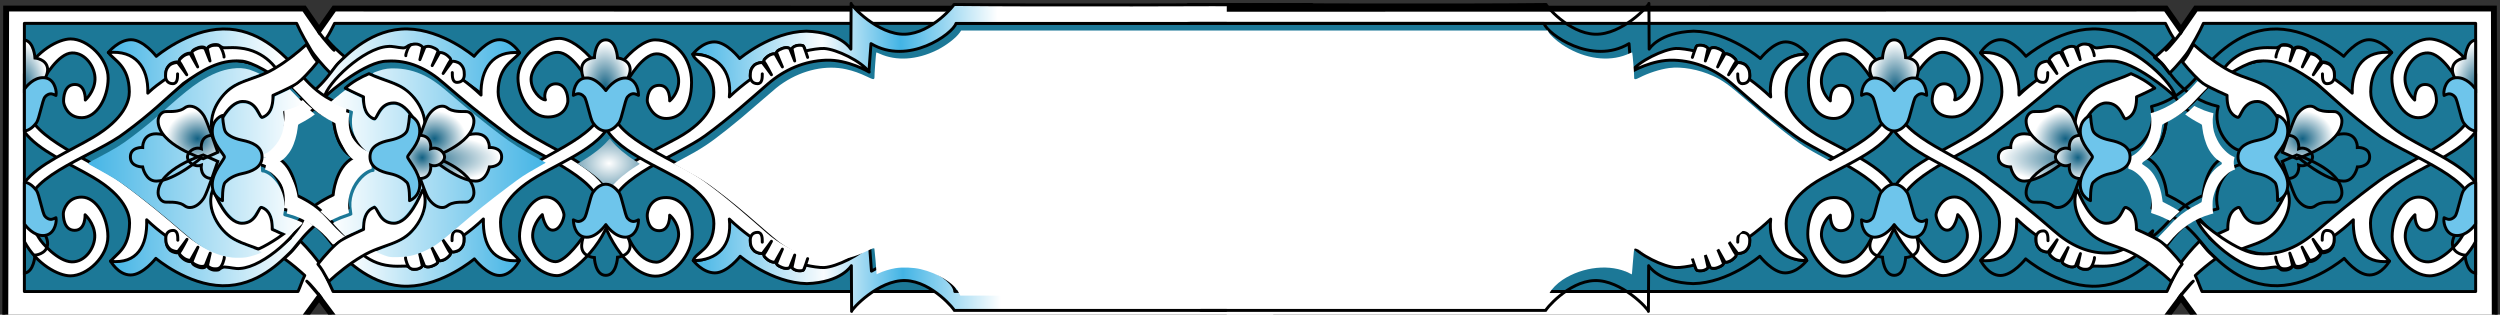 <?xml version="1.0" encoding="UTF-8" standalone="no"?>
<!--
Copyright (c) 2017 Amine Anane. http://digitalkhatt/license

This file is part of DigitalKhatt.

DigitalKhatt is free software: you can redistribute it and/or modify
it under the terms of the GNU Affero General Public License as published by
the Free Software Foundation, either version 3 of the License, or
(at your option) any later version.

DigitalKhatt is distributed in the hope that it will be useful,
but WITHOUT ANY WARRANTY; without even the implied warranty of
MERCHANTABILITY or FITNESS FOR A PARTICULAR PURPOSE.  See the
GNU Affero General Public License for more details.

You should have received a copy of the GNU Affero General Public License
along with DigitalKhatt.  If not, see
<https: //www.gnu.org/licenses />.
-->
<!-- Created with Inkscape (http://www.inkscape.org/) -->

<svg
   xmlns:dc="http://purl.org/dc/elements/1.1/"
   xmlns:cc="http://creativecommons.org/ns#"
   xmlns:rdf="http://www.w3.org/1999/02/22-rdf-syntax-ns#"
   xmlns:svg="http://www.w3.org/2000/svg"
   xmlns="http://www.w3.org/2000/svg"
   xmlns:xlink="http://www.w3.org/1999/xlink"
   xmlns:sodipodi="http://sodipodi.sourceforge.net/DTD/sodipodi-0.dtd"
   xmlns:inkscape="http://www.inkscape.org/namespaces/inkscape"  
   viewBox="0 0 84.739 10.665"
   preserveAspectRatio="none"
   version="1.1"
   id="svg8"
   inkscape:version="0.92.2 (5c3e80d, 2017-08-06)"
   sodipodi:docname="ayaframe.svg">
  <rect x="0" y="0" width="84.739" height="10.665" fill="#333333" stroke="none"/>
  <defs
     id="defs2">
    <linearGradient
       id="linearGradient6036"
       inkscape:collect="always">
      <stop
         style="stop-color:#ffffff;stop-opacity:1"
         offset="0"
         id="stop6034" />
      <stop
         style="stop-color:#126183;stop-opacity:1"
         offset="1"
         id="stop6032" />
    </linearGradient>
    <linearGradient
       inkscape:collect="always"
       id="linearGradient5022">
      <stop
         style="stop-color:#126183;stop-opacity:1"
         offset="0"
         id="stop5018" />
      <stop
         style="stop-color:#ffffff;stop-opacity:1"
         offset="1"
         id="stop5020" />
    </linearGradient>
    <linearGradient
       inkscape:collect="always"
       id="linearGradient4984">
      <stop
         style="stop-color:#ffffff;stop-opacity:1"
         offset="0"
         id="stop4980" />
      <stop
         id="stop4988"
         offset="0.318"
         style="stop-color:#43b4e5;stop-opacity:1" />
      <stop
         id="stop4986"
         offset="0.574"
         style="stop-color:#f9fcfe;stop-opacity:1" />
      <stop
         style="stop-color:#43b4e5;stop-opacity:1"
         offset="1"
         id="stop4982" />
    </linearGradient>
    <linearGradient
       id="linearGradient4936"
       inkscape:collect="always">
      <stop
         id="stop4932"
         offset="0"
         style="stop-color:#ffffff;stop-opacity:1" />
      <stop
         id="stop4934"
         offset="1"
         style="stop-color:#43b4e5;stop-opacity:1" />
    </linearGradient>
    <linearGradient
       inkscape:collect="always"
       xlink:href="#linearGradient4984"
       id="linearGradient4882"
       gradientUnits="userSpaceOnUse"
       x1="83.157"
       y1="121.695"
       x2="72.75"
       y2="121.955" />
    <linearGradient
       inkscape:collect="always"
       xlink:href="#linearGradient4936"
       id="linearGradient4884"
       gradientUnits="userSpaceOnUse"
       x1="60.029"
       y1="123.068"
       x2="66.971"
       y2="123.104" />
    <linearGradient
       inkscape:collect="always"
       xlink:href="#linearGradient4936"
       id="linearGradient4886"
       gradientUnits="userSpaceOnUse"
       x1="59.526"
       y1="128.04"
       x2="53"
       y2="128.04" />
    <linearGradient
       inkscape:collect="always"
       xlink:href="#linearGradient4936"
       id="linearGradient4888"
       gradientUnits="userSpaceOnUse"
       x1="61.056"
       y1="127.511"
       x2="66.962"
       y2="127.464" />
    <linearGradient
       inkscape:collect="always"
       xlink:href="#linearGradient4936"
       id="linearGradient4890"
       gradientUnits="userSpaceOnUse"
       x1="58.858"
       y1="122.811"
       x2="52.908"
       y2="122.811" />
    <linearGradient
       inkscape:collect="always"
       xlink:href="#linearGradient4984"
       id="linearGradient4892"
       gradientUnits="userSpaceOnUse"
       x1="83.245"
       y1="128.752"
       x2="72.772"
       y2="128.764" />
    <linearGradient
       inkscape:collect="always"
       xlink:href="#linearGradient4936"
       id="linearGradient4894"
       gradientUnits="userSpaceOnUse"
       x1="228.414"
       y1="473.431"
       x2="255.872"
       y2="473.431" />
    <radialGradient
       inkscape:collect="always"
       xlink:href="#linearGradient6036"
       id="radialGradient4896"
       gradientUnits="userSpaceOnUse"
       gradientTransform="matrix(1.891,0.021,-0.016,1.438,-227.547,-212.965)"
       cx="263.931"
       cy="473.531"
       fx="263.931"
       fy="473.531"
       r="3.969" />
    <linearGradient
       inkscape:collect="always"
       xlink:href="#linearGradient4936"
       id="linearGradient4898"
       gradientUnits="userSpaceOnUse"
       x1="224.839"
       y1="473.542"
       x2="197.09"
       y2="473.387" />
    <radialGradient
       inkscape:collect="always"
       xlink:href="#linearGradient5022"
       id="radialGradient4900"
       gradientUnits="userSpaceOnUse"
       gradientTransform="matrix(1,-0.011,0.019,1.732,-2.346,-89.153)"
       cx="69.828"
       cy="122.878"
       fx="69.828"
       fy="122.878"
       r="0.873" />
    <radialGradient
       inkscape:collect="always"
       xlink:href="#linearGradient5022"
       id="radialGradient4902"
       gradientUnits="userSpaceOnUse"
       gradientTransform="matrix(2.107,-0.013,0.004,0.664,-71.411,42.942)"
       cx="63.823"
       cy="125.345"
       fx="63.823"
       fy="125.345"
       r="1.283" />
    <radialGradient
       inkscape:collect="always"
       xlink:href="#linearGradient5022"
       id="radialGradient4904"
       gradientUnits="userSpaceOnUse"
       gradientTransform="matrix(1,0,0,0.882,0,14.571)"
       cx="64.037"
       cy="124.795"
       fx="64.037"
       fy="124.795"
       r="1.067" />
    <radialGradient
       inkscape:collect="always"
       xlink:href="#linearGradient5022"
       id="radialGradient4906"
       gradientUnits="userSpaceOnUse"
       gradientTransform="matrix(1,0,0,0.966,0,4.28)"
       cx="63.617"
       cy="125.263"
       fx="63.617"
       fy="125.263"
       r="0.81" />
    <radialGradient
       inkscape:collect="always"
       xlink:href="#linearGradient5022"
       id="radialGradient8625"
       gradientUnits="userSpaceOnUse"
       gradientTransform="matrix(3.779,-0.042,0.072,6.546,-269.869,-790.28)"
       cx="69.828"
       cy="122.878"
       fx="69.828"
       fy="122.878"
       r="0.873" />
  </defs>
  <sodipodi:namedview
     id="base"
     pagecolor="#ffffff"
     bordercolor="#666666"
     borderopacity="1.0"
     inkscape:pageopacity="0.0"
     inkscape:pageshadow="2"
     inkscape:zoom="8"
     inkscape:cx="134.02362"
     inkscape:cy="23.114936"
     inkscape:document-units="px"
     inkscape:current-layer="layer1"
     showgrid="false"
     inkscape:window-width="3840"
     inkscape:window-height="2080"
     inkscape:window-x="-11"
     inkscape:window-y="-11"
     inkscape:window-maximized="1"
     inkscape:snap-bbox="true"
     inkscape:snap-global="true"
     inkscape:measure-start="263.973,664.219"
     inkscape:measure-end="263.973,666.138"
     inkscape:lockguides="false"
     units="px"
     fit-margin-top="0"
     fit-margin-left="0"
     fit-margin-right="0"
     fit-margin-bottom="0" />
  <g
     inkscape:groupmode="layer"
     id="layer3"
     inkscape:label="image"
     style="display:inline"
     transform="translate(-49.308,-119.942)" />
  <g
     inkscape:label="Layer 1"
     inkscape:groupmode="layer"
     id="layer1"
     style="display:inline"
     transform="translate(-49.308,-119.942)">
    <g
       id="g6200">
      <g
         inkscape:label="frames"
         id="g6124"
         style="display:inline">
        <path
           style="fill:#ffffff;fill-opacity:1;fill-rule:evenodd;stroke:#000000;stroke-width:0.756;stroke-linecap:butt;stroke-linejoin:miter;stroke-miterlimit:4;stroke-dasharray:none;stroke-opacity:1"
           d="m 348.927,493.255 -120.112,9.8e-4 -1.938,-2.602 -1.903,2.602 h -38.232 l 0.112,-39.553 v 0 h 38.121 l 1.903,2.752 1.938,-2.752 120.112,0.032"
           id="path8924"
           inkscape:connector-curvature="0"
           transform="scale(0.265)" />
        <path
           style="display:inline;opacity:1;fill:none;fill-opacity:1;fill-rule:nonzero;stroke:#000000;stroke-width:0.378;stroke-linecap:round;stroke-linejoin:round;stroke-miterlimit:4;stroke-dasharray:none;stroke-opacity:1"
           d="m 225.306,488.579 c 0.316,0.303 1.567,1.841 1.843,2.129 -0.201,-0.321 -1.453,-1.853 -1.843,-2.129 v 0"
           id="path8649"
           transform="scale(0.265)"
           inkscape:connector-curvature="0" />
        <path
           style="display:inline;opacity:1;fill:#1c7897;fill-opacity:1;fill-rule:nonzero;stroke:#000000;stroke-width:0.1;stroke-linecap:round;stroke-linejoin:round;stroke-miterlimit:4;stroke-dasharray:none;stroke-opacity:1"
           d="M 93.711,120.734 H 60.648 c -0.104,0.205 -0.167,0.34 -0.278,0.502 0.066,0.145 0.517,0.556 0.651,0.654 -0.099,0.091 -0.16,0.123 -0.215,0.176 -0.078,0.076 -0.173,0.209 -0.292,0.364 -0.259,-0.255 -0.574,-0.632 -0.667,-0.794 -0.093,-0.155 -0.346,-0.586 -0.484,-0.902 h -9.229 v 9.089 h 9.276 c 0.068,-0.143 0.15,-0.4 0.228,-0.543 -0.207,-0.192 -0.439,-0.388 -0.698,-0.574 0.084,-0.079 0.171,-0.162 0.224,-0.212 0.087,-0.083 0.194,-0.223 0.326,-0.382 0.26,0.255 0.576,0.635 0.67,0.797 0.084,0.14 0.295,0.609 0.438,0.914 l 32.996,-0.001"
           id="path8643"
           inkscape:connector-curvature="0"
           sodipodi:nodetypes="ccccsccccccccccccc" />
        <path
           style="display:inline;opacity:1;fill:none;fill-opacity:1;fill-rule:nonzero;stroke:#000000;stroke-width:0.378;stroke-linecap:round;stroke-linejoin:round;stroke-miterlimit:4;stroke-dasharray:none;stroke-opacity:1"
           d="m 226.812,456.682 c 0,10e-6 1.612,2.113 1.994,2.359 0.018,0.079 -1.339,-1.392 -1.994,-2.359 v 0"
           id="rect4842"
           transform="scale(0.265)"
           inkscape:connector-curvature="0" />
      </g>
      <path
         sodipodi:nodetypes="cczccscccczcccc"
         inkscape:connector-curvature="0"
         d="m 93.778,120.094 c -3.143,0.008 -8.993,0.035 -12.137,0 0.049,-0.016 -0.749,0.98 -1.66,1.008 -0.91,0.028 -1.834,-0.977 -1.824,-1.045 l -0.008,1.55 c 0,0 -0.333,-0.569 -1.509,-0.609 -1.197,0.021 -2.26,0.928 -2.26,0.928 0,0 -0.434,-0.564 -0.856,-0.564 -0.422,0 -0.735,0.418 -0.735,0.418 1.197,-0.044 1.2,1.311 1.096,1.719 2.027,-1.708 3.175,-1.583 3.617,-1.583 0.441,0 1.092,0.331 1.26,0.428 l 0.069,-0.923 c 1.267,0.757 2.771,-0.33 2.882,-0.686 h 12.072"
         style="fill:url(#linearGradient4882);fill-opacity:1;fill-rule:evenodd;stroke:#000000;stroke-width:0.1;stroke-linecap:round;stroke-linejoin:round;stroke-miterlimit:4;stroke-dasharray:none;stroke-opacity:1"
         id="path8611" />
      <path
         id="path4789"
         style="display:inline;fill:url(#linearGradient4884);fill-opacity:1;fill-rule:evenodd;stroke:#000000;stroke-width:0.1;stroke-linecap:round;stroke-linejoin:round;stroke-miterlimit:4;stroke-dasharray:none;stroke-opacity:1"
         d="m 58.696,125.284 c 0.624,-0.321 0.67,-1.282 0.67,-1.282 0.911,-0.435 0.918,-0.853 1.472,-1.357 0.554,-0.504 1.477,-0.778 1.936,-0.778 0.751,0 1.972,0.492 3.037,1.412 -0.104,-0.408 -0.089,-1.591 1.109,-1.547 0,0 -0.265,-0.445 -0.686,-0.445 -0.422,0 -0.856,0.564 -0.856,0.564 0,0 -1.063,-0.906 -2.26,-0.928 -1.197,-0.021 -2.053,0.878 -2.328,1.144 -0.275,0.266 -0.708,1.21 -1.929,1.482 0.215,0.802 -0.44,1.487 -0.755,1.487 v 0.248"
         inkscape:connector-curvature="0"
         sodipodi:nodetypes="ccssccsccsccc" />
      <path
         sodipodi:nodetypes="cccccccccccccccccsccccssaszsscssccccccccccc"
         inkscape:connector-curvature="0"
         id="path8615"
         d="m 76.453,121.478 c -0.038,-0.002 -0.081,7.9e-4 -0.114,0.005 -0.057,0.008 -0.193,0.065 -0.18,0.128 0.007,0.031 0.023,0.105 0.043,0.196 -0.011,0.004 -0.021,0.008 -0.032,0.012 -0.04,-0.1 -0.076,-0.19 -0.085,-0.212 -0.017,-0.042 -0.118,-0.075 -0.26,-0.022 -0.143,0.054 -0.202,0.108 -0.192,0.148 0.006,0.023 0.061,0.15 0.114,0.278 -0.008,0.004 -0.017,0.007 -0.025,0.011 -0.064,-0.113 -0.127,-0.223 -0.139,-0.244 -0.022,-0.038 -0.157,0.009 -0.22,0.051 -0.063,0.042 -0.199,0.156 -0.155,0.205 0.019,0.021 0.072,0.117 0.122,0.207 -0.011,0.007 -0.022,0.012 -0.033,0.019 -0.066,-0.09 -0.125,-0.173 -0.14,-0.188 -0.032,-0.032 -0.197,0.013 -0.268,0.066 -0.133,0.123 -0.15,0.232 -0.15,0.378 0,0.038 0.006,0.073 0.017,0.106 -0.253,0.185 -0.5,0.388 -0.727,0.606 0.103,-0.903 -0.425,-1.449 -1.24,-1.449 0.078,0.292 0.707,0.403 0.715,1.294 0.003,0.306 -0.13,0.934 -1.232,1.545 -1.102,0.611 -2.608,1.179 -2.608,2.336 0,0.632 0.85,2.319 1.845,2.349 0.634,0.019 1.267,-0.75 1.264,-1.423 -0.003,-0.67 -0.301,-1.234 -0.876,-1.242 -0.575,-0.008 -0.647,0.49 -0.65,0.592 -0.003,0.116 0.033,0.532 0.408,0.532 0.375,0 0.351,-0.527 0.351,-0.527 0,0 0.287,0.226 0.304,0.638 0.017,0.413 -0.464,0.964 -0.757,0.956 -0.628,-0.018 -0.937,-0.833 -1.017,-0.985 -0.094,-0.178 -0.455,-0.261 -0.448,-0.926 0.01,-0.937 2.25,-1.737 3.121,-2.374 0.871,-0.637 1.555,-1.259 2.124,-1.753 0.569,-0.494 1.237,-0.781 1.976,-0.809 0.739,-0.028 1.462,0.403 1.462,0.403 -0.266,-0.37 -1.111,-0.775 -1.528,-0.8 -0.14,-0.008 -0.457,0.04 -0.634,0.086 -0.028,-0.078 -0.056,-0.153 -0.071,-0.168 -0.015,-0.016 -0.049,-0.023 -0.087,-0.025 z"
         style="display:inline;fill:#ffffff;fill-opacity:1;fill-rule:evenodd;stroke:#000000;stroke-width:0.1;stroke-linecap:round;stroke-linejoin:round;stroke-miterlimit:4;stroke-dasharray:none;stroke-opacity:1" />
      <path
         inkscape:connector-curvature="0"
         id="path4746"
         d="m 75.146,122.446 c 0,0.121 0.004,0.332 -0.161,0.332 -0.165,0 -0.246,-0.115 -0.246,-0.261 0,-0.146 0.018,-0.255 0.15,-0.378 0.071,-0.053 0.236,-0.098 0.268,-0.066 0.032,0.032 0.3,0.403 0.3,0.403 0,0 -0.204,-0.393 -0.249,-0.442 -0.044,-0.049 0.092,-0.163 0.155,-0.204 0.063,-0.042 0.199,-0.089 0.22,-0.051 0.022,0.038 0.245,0.431 0.245,0.431 0,0 -0.185,-0.437 -0.196,-0.477 -0.011,-0.04 0.049,-0.094 0.192,-0.148 0.142,-0.054 0.243,-0.02 0.26,0.021 0.017,0.042 0.161,0.402 0.161,0.402 0,0 -0.074,-0.335 -0.088,-0.398 -0.014,-0.063 0.123,-0.121 0.18,-0.128 0.066,-0.009 0.172,-0.012 0.202,0.02 0.035,0.037 0.145,0.385 0.145,0.385"
         style="display:inline;fill:#ffffff;fill-opacity:1;fill-rule:evenodd;stroke:#000000;stroke-width:0.1;stroke-linecap:round;stroke-linejoin:round;stroke-miterlimit:4;stroke-dasharray:none;stroke-opacity:1" />
      <path
         sodipodi:nodetypes="ccsscc"
         inkscape:connector-curvature="0"
         id="path4778"
         d="m 61.288,125.284 c -0.624,-0.321 -0.67,-1.282 -0.67,-1.282 -0.911,-0.435 -0.984,-0.753 -1.539,-1.257 -0.554,-0.504 -1.444,-0.761 -1.903,-0.761 -0.751,0 -1.479,0.634 -2.544,1.554 -1.124,0.87 -1.221,0.871 -2.485,1.713"
         style="fill:none;fill-opacity:1;fill-rule:evenodd;stroke:#000000;stroke-width:0.1;stroke-linecap:round;stroke-linejoin:round;stroke-miterlimit:4;stroke-dasharray:none;stroke-opacity:1" />
      <path
         transform="scale(0.265)"
         inkscape:connector-curvature="0"
         id="path8645"
         d="m 233.26,462.035 c 2.346,1.127 4.253,1.136 5.863,3.186 1.812,2.306 1.307,4.424 1.004,4.844 -0.316,-0.676 -1.709,-4.262 -3.682,-4.285 -1.942,-0.022 -2.105,2.167 -2.523,2.031 -0.419,-0.136 -1.4,-0.613 -1.361,-2.812 0,0 -1.341,-0.589 -2.334,-1.109 0.866,-0.779 1.945,-1.392 3.033,-1.854 v 0"
         style="display:inline;opacity:1;fill:#ffffff;fill-opacity:1;fill-rule:nonzero;stroke:#000000;stroke-width:0.378;stroke-linecap:round;stroke-linejoin:round;stroke-miterlimit:4;stroke-dasharray:none;stroke-opacity:1" />
      <path
         sodipodi:nodetypes="sccccccccccccsccccssszzzzczzccccccccss"
         inkscape:connector-curvature="0"
         id="path4793"
         d="m 63.381,121.446 c 0.106,0.012 0.149,0.089 0.23,0.143 0.017,-0.042 0.118,-0.075 0.26,-0.022 0.143,0.054 0.202,0.108 0.192,0.148 -0.006,0.023 -0.061,0.15 -0.114,0.278 0.008,0.004 0.017,0.007 0.025,0.011 0.064,-0.113 0.127,-0.223 0.139,-0.244 0.022,-0.038 0.157,0.009 0.22,0.051 0.063,0.042 0.199,0.156 0.155,0.205 -0.019,0.021 -0.072,0.117 -0.122,0.207 0.011,0.007 0.022,0.012 0.033,0.019 0.066,-0.09 0.125,-0.173 0.14,-0.188 0.032,-0.032 0.197,0.013 0.268,0.066 0.133,0.123 0.15,0.232 0.15,0.378 0,0.038 -0.006,0.073 -0.017,0.106 0.253,0.185 0.445,0.342 0.673,0.56 -0.027,-0.895 0.416,-1.524 1.307,-1.432 -0.187,0.267 -0.719,0.432 -0.728,1.323 -0.003,0.305 0.161,0.913 1.232,1.545 1.085,0.64 2.608,1.232 2.608,2.336 0,1.037 -1.285,2.349 -1.845,2.349 -0.561,0 -1.273,-0.661 -1.27,-1.333 0.003,-0.671 0.424,-1.333 0.882,-1.333 0.458,0 0.623,0.494 0.626,0.604 0.003,0.109 -0.118,0.521 -0.384,0.521 -0.266,0 -0.351,-0.527 -0.351,-0.527 0,0 -0.311,0.279 -0.328,0.692 -0.017,0.413 0.428,0.903 0.78,0.903 0.352,0 0.937,-0.833 1.017,-0.985 0.094,-0.178 0.455,-0.261 0.448,-0.926 -0.01,-0.937 -2.238,-1.771 -3.109,-2.408 -0.871,-0.637 -1.568,-1.226 -2.137,-1.719 -0.572,-0.508 -1.213,-0.808 -1.934,-0.759 -0.701,0 -1.908,0.997 -2.13,1.234 0.091,-0.487 1.334,-1.682 2.155,-1.731 0.145,-0.021 0.339,0.041 0.521,0.049 0.083,0.003 0.164,-0.071 0.184,-0.081 0.064,-0.031 0.153,-0.047 0.224,-0.039 z"
         style="display:inline;fill:#ffffff;fill-opacity:1;fill-rule:evenodd;stroke:#000000;stroke-width:0.1;stroke-linecap:round;stroke-linejoin:round;stroke-miterlimit:4;stroke-dasharray:none;stroke-opacity:1" />
      <path
         id="path8500"
         style="display:inline;fill:url(#linearGradient4886);fill-opacity:1;fill-rule:evenodd;stroke:#000000;stroke-width:0.1;stroke-linecap:round;stroke-linejoin:round;stroke-miterlimit:4;stroke-dasharray:none;stroke-opacity:1"
         d="m 61.288,125.284 c -0.624,0.321 -0.687,1.265 -0.687,1.265 -0.911,0.435 -0.984,0.753 -1.539,1.257 -0.554,0.504 -1.444,0.761 -1.903,0.761 -0.751,0 -1.872,-0.45 -2.937,-1.371 0.104,0.408 0.028,1.635 -1.169,1.591 0,0 0.259,0.476 0.681,0.476 0.422,0 0.856,-0.564 0.856,-0.564 0,0 1.063,0.906 2.26,0.928 1.197,0.021 2.002,-0.849 2.298,-1.132 0.297,-0.283 0.78,-1.192 1.958,-1.494 -0.215,-0.802 0.44,-1.487 0.755,-1.487 l 4e-6,-0.248"
         inkscape:connector-curvature="0"
         sodipodi:nodetypes="ccssccscczccc" />
      <path
         sodipodi:nodetypes="ccssccsccsccc"
         inkscape:connector-curvature="0"
         d="m 58.696,125.284 c 0.624,0.321 0.679,1.282 0.679,1.282 0.911,0.435 0.984,0.753 1.539,1.257 0.554,0.504 1.444,0.761 1.903,0.761 0.751,0 1.972,-0.509 3.037,-1.429 -0.104,0.408 -0.139,1.66 1.059,1.616 0,0 -0.248,0.509 -0.67,0.509 -0.422,0 -0.856,-0.564 -0.856,-0.564 0,0 -1.063,0.906 -2.26,0.928 -1.197,0.021 -2.053,-0.878 -2.328,-1.144 -0.275,-0.266 -0.708,-1.21 -1.929,-1.482 0.215,-0.802 -0.44,-1.487 -0.755,-1.487 l -0.008,-0.247"
         style="fill:url(#linearGradient4888);fill-opacity:1;fill-rule:evenodd;stroke:#000000;stroke-width:0.1;stroke-linecap:round;stroke-linejoin:round;stroke-miterlimit:4;stroke-dasharray:none;stroke-opacity:1"
         id="path8498" />
      <path
         sodipodi:nodetypes="cccccccccccccccccsccccsszzzszczzccccccccccc"
         inkscape:connector-curvature="0"
         id="path4807"
         d="m 63.323,129.068 c 0.038,0.002 0.081,-7.9e-4 0.114,-0.005 0.057,-0.008 0.193,-0.065 0.18,-0.128 -0.007,-0.031 -0.023,-0.105 -0.043,-0.196 0.011,-0.004 0.021,-0.008 0.032,-0.012 0.04,0.1 0.076,0.19 0.085,0.212 0.017,0.042 0.118,0.075 0.26,0.022 0.143,-0.054 0.202,-0.108 0.192,-0.148 -0.006,-0.023 -0.061,-0.15 -0.114,-0.278 0.008,-0.004 0.017,-0.007 0.025,-0.011 0.064,0.113 0.127,0.223 0.139,0.244 0.022,0.038 0.157,-0.009 0.22,-0.051 0.063,-0.042 0.199,-0.156 0.155,-0.205 -0.019,-0.021 -0.072,-0.117 -0.122,-0.207 0.011,-0.007 0.022,-0.012 0.033,-0.019 0.066,0.09 0.125,0.173 0.14,0.188 0.032,0.032 0.197,-0.013 0.268,-0.066 0.133,-0.123 0.15,-0.232 0.15,-0.378 0,-0.038 -0.006,-0.073 -0.017,-0.106 0.253,-0.185 0.445,-0.342 0.673,-0.56 -0.027,0.895 0.329,1.499 1.22,1.407 -0.187,-0.267 -0.632,-0.407 -0.64,-1.298 -0.003,-0.305 0.161,-0.913 1.232,-1.545 1.085,-0.64 2.608,-1.179 2.608,-2.336 0,-1.017 -1.159,-2.349 -1.845,-2.349 -0.686,0 -1.407,0.67 -1.403,1.341 0.003,0.671 0.449,1.324 1.015,1.324 0.566,0 0.673,-0.428 0.676,-0.537 0.006,-0.243 -0.093,-0.588 -0.409,-0.588 -0.317,0 -0.428,0.368 -0.351,0.544 -0.166,0 -0.487,-0.318 -0.487,-0.7 0,-0.381 0.454,-0.924 0.914,-0.911 0.46,0.013 0.937,0.833 1.017,0.985 0.094,0.178 0.455,0.261 0.448,0.926 -0.011,0.933 -2.257,1.675 -3.109,2.408 -0.871,0.637 -1.568,1.226 -2.137,1.719 -0.572,0.508 -1.213,0.808 -1.934,0.759 -0.359,0 -1.207,-0.513 -1.429,-0.75 0.091,0.487 0.633,1.106 1.445,1.188 0.145,0.021 0.347,0.017 0.529,0.01 0.083,-0.003 0.169,0.065 0.184,0.081 0.015,0.016 0.049,0.023 0.087,0.025 z"
         style="display:inline;fill:#ffffff;fill-opacity:1;fill-rule:evenodd;stroke:#000000;stroke-width:0.1;stroke-linecap:round;stroke-linejoin:round;stroke-miterlimit:4;stroke-dasharray:none;stroke-opacity:1" />
      <path
         inkscape:connector-curvature="0"
         id="path4760"
         d="m 64.63,128.1 c 0,-0.121 -0.004,-0.332 0.161,-0.332 0.165,0 0.246,0.115 0.246,0.261 0,0.146 -0.018,0.255 -0.15,0.378 -0.071,0.053 -0.236,0.098 -0.268,0.066 -0.032,-0.032 -0.3,-0.403 -0.3,-0.403 0,0 0.204,0.393 0.249,0.442 0.044,0.049 -0.092,0.163 -0.155,0.204 -0.063,0.042 -0.199,0.089 -0.22,0.051 -0.022,-0.038 -0.245,-0.431 -0.245,-0.431 0,0 0.185,0.437 0.196,0.477 0.011,0.04 -0.049,0.094 -0.192,0.148 -0.142,0.054 -0.243,0.02 -0.26,-0.021 -0.017,-0.042 -0.161,-0.402 -0.161,-0.402 0,0 0.074,0.335 0.088,0.398 0.014,0.063 -0.123,0.121 -0.18,0.128 -0.066,0.009 -0.172,0.012 -0.202,-0.02 -0.107,-0.017 -0.191,-0.321 -0.183,-0.372"
         style="display:inline;fill:#ffffff;fill-opacity:1;fill-rule:evenodd;stroke:#000000;stroke-width:0.1;stroke-linecap:round;stroke-linejoin:round;stroke-miterlimit:4;stroke-dasharray:none;stroke-opacity:1" />
      <path
         inkscape:connector-curvature="0"
         id="path4758"
         d="m 64.639,122.402 c 0,0.121 -0.004,0.332 0.161,0.332 0.165,0 0.246,-0.115 0.246,-0.261 0,-0.146 -0.018,-0.255 -0.15,-0.378 -0.071,-0.053 -0.236,-0.098 -0.268,-0.066 -0.032,0.032 -0.3,0.403 -0.3,0.403 0,0 0.204,-0.393 0.249,-0.442 0.044,-0.049 -0.092,-0.163 -0.155,-0.204 -0.063,-0.042 -0.199,-0.089 -0.22,-0.051 -0.022,0.038 -0.245,0.431 -0.245,0.431 0,0 0.185,-0.437 0.196,-0.477 0.011,-0.04 -0.049,-0.094 -0.192,-0.148 -0.142,-0.054 -0.243,-0.02 -0.26,0.021 -0.017,0.042 -0.161,0.402 -0.161,0.402 0,0 0.074,-0.335 0.088,-0.398 0.014,-0.063 -0.123,-0.121 -0.18,-0.128 -0.066,-0.009 -0.161,0.005 -0.202,0.02 -0.102,0.037 -0.191,0.321 -0.183,0.372"
         style="display:inline;fill:#ffffff;fill-opacity:1;fill-rule:evenodd;stroke:#000000;stroke-width:0.1;stroke-linecap:round;stroke-linejoin:round;stroke-miterlimit:4;stroke-dasharray:none;stroke-opacity:1"
         sodipodi:nodetypes="csscccccccccccccsc" />
      <path
         transform="scale(0.265)"
         inkscape:connector-curvature="0"
         id="path8647"
         d="m 213.322,476.885 c 0.316,0.676 1.711,4.262 3.684,4.285 1.942,0.022 2.103,-2.167 2.521,-2.031 0.419,0.136 1.4,0.613 1.361,2.812 0,0 1.336,0.586 2.328,1.105 -0.862,0.781 -1.936,1.394 -3.023,1.857 -2.347,-1.128 -4.256,-1.135 -5.867,-3.186 -1.812,-2.306 -1.307,-4.424 -1.004,-4.844 v 0"
         style="display:inline;opacity:1;fill:#ffffff;fill-opacity:1;fill-rule:nonzero;stroke:#000000;stroke-width:0.378;stroke-linecap:round;stroke-linejoin:round;stroke-miterlimit:4;stroke-dasharray:none;stroke-opacity:1" />
      <path
         style="display:inline;fill:#ffffff;fill-opacity:1;fill-rule:evenodd;stroke:#000000;stroke-width:0.378;stroke-linecap:round;stroke-linejoin:round;stroke-miterlimit:4;stroke-dasharray:none;stroke-opacity:1"
         clip-path="none"
         d="m 9.033,4.98 c -1.54,0 -4.372,1.507 -5.91,4.449 v 7.436 c 1.853,2.457 5.769,4.036 8.793,5.82 4.047,2.388 4.666,4.685 4.656,5.84 -0.033,3.367 -1.714,3.896 -2.42,4.904 3.367,0.347 4.713,-1.936 4.609,-5.316 0.86,0.824 1.587,1.414 2.543,2.115 -0.042,0.123 -0.064,0.256 -0.064,0.4 0,0.552 0.067,0.965 0.568,1.43 0.268,0.199 0.892,0.368 1.012,0.248 0.056,-0.056 0.278,-0.368 0.529,-0.709 0.042,0.025 0.083,0.046 0.125,0.072 -0.187,0.341 -0.388,0.703 -0.461,0.783 -0.168,0.184 0.349,0.615 0.586,0.773 0.237,0.159 0.75,0.336 0.832,0.193 0.047,-0.081 0.282,-0.493 0.525,-0.922 0.031,0.017 0.062,0.028 0.094,0.043 -0.202,0.483 -0.408,0.962 -0.432,1.051 -0.041,0.152 0.185,0.356 0.725,0.559 0.538,0.203 0.92,0.076 0.984,-0.082 0.034,-0.083 0.17,-0.424 0.32,-0.801 0.041,0.015 0.08,0.03 0.121,0.045 -0.075,0.342 -0.139,0.623 -0.164,0.74 -0.052,0.239 0.464,0.454 0.68,0.484 0.124,0.016 0.286,0.025 0.432,0.018 v 0.002 c 0.145,-0.008 0.274,-0.036 0.33,-0.096 0.056,-0.06 0.382,-0.318 0.695,-0.307 0.687,0.028 1.419,0.266 1.969,0.186 3.1,-0.186 7.799,-4.705 8.143,-6.545 -0.838,0.894 -5.4,4.666 -8.051,4.666 -2.728,0.185 -5.148,-0.951 -7.311,-2.869 -2.15,-1.866 -4.784,-4.092 -8.076,-6.5 C 12.124,20.684 3.704,17.532 3.666,13.992 3.639,11.48 5.005,11.166 5.359,10.494 5.661,9.921 7.464,6.822 9.203,6.771 c 1.739,-0.051 3.014,1.853 2.949,3.412 -0.065,1.56 -1.238,2.613 -1.238,2.613 0,0 0.089,-1.992 -1.328,-1.992 -1.418,0 -1.464,1.777 -1.453,2.189 0.01,0.413 0.511,2.087 2.367,2.061 1.856,-0.027 3.32,-2.499 3.332,-5.037 0.012,-2.538 -2.616,-5.037 -4.799,-5.037 z"
         transform="matrix(0.265,0,0,0.265,49.308,119.942)"
         id="path4774"
         inkscape:connector-curvature="0" />
      <path
         inkscape:connector-curvature="0"
         id="path4764"
         d="m 55.335,128.084 c 0,-0.121 0.004,-0.332 -0.161,-0.332 -0.165,0 -0.246,0.115 -0.246,0.261 0,0.146 0.018,0.255 0.15,0.378 0.071,0.053 0.236,0.098 0.268,0.066 0.032,-0.032 0.3,-0.403 0.3,-0.403 0,0 -0.204,0.393 -0.249,0.442 -0.044,0.049 0.092,0.163 0.155,0.204 0.063,0.042 0.199,0.089 0.22,0.051 0.022,-0.038 0.245,-0.431 0.245,-0.431 0,0 -0.185,0.437 -0.196,0.477 -0.011,0.04 0.049,0.094 0.192,0.148 0.142,0.054 0.243,0.02 0.26,-0.021 0.017,-0.042 0.161,-0.402 0.161,-0.402 0,0 -0.074,0.335 -0.088,0.398 -0.014,0.063 0.123,0.121 0.18,0.128 0.066,0.009 0.172,0.012 0.202,-0.02 0.107,-0.017 0.191,-0.321 0.183,-0.372"
         style="display:inline;fill:#ffffff;fill-opacity:1;fill-rule:evenodd;stroke:#000000;stroke-width:0.1;stroke-linecap:round;stroke-linejoin:round;stroke-miterlimit:4;stroke-dasharray:none;stroke-opacity:1" />
      <path
         sodipodi:nodetypes="ccssccscczccc"
         inkscape:connector-curvature="0"
         d="m 61.272,125.267 c -0.624,-0.321 -0.654,-1.265 -0.654,-1.265 -0.911,-0.435 -0.984,-0.753 -1.539,-1.257 -0.554,-0.504 -1.444,-0.761 -1.903,-0.761 -0.751,0 -1.821,0.442 -2.887,1.362 0.104,-0.408 -0.114,-1.668 -1.312,-1.624 0,0 0.351,-0.434 0.773,-0.434 0.422,0 0.856,0.564 0.856,0.564 0,0 1.063,-0.906 2.26,-0.928 1.197,-0.021 2.002,0.849 2.298,1.132 0.297,0.283 0.78,1.192 1.958,1.494 -0.215,0.802 0.44,1.487 0.755,1.487 l -0.017,0.231"
         style="fill:url(#linearGradient4890);fill-opacity:1;fill-rule:evenodd;stroke:#000000;stroke-width:0.1;stroke-linecap:round;stroke-linejoin:round;stroke-miterlimit:4;stroke-dasharray:none;stroke-opacity:1"
         id="path4786" />
      <path
         style="display:inline;fill:#ffffff;fill-opacity:1;fill-rule:evenodd;stroke:#000000;stroke-width:0.378;stroke-linecap:round;stroke-linejoin:round;stroke-miterlimit:4;stroke-dasharray:none;stroke-opacity:1"
         clip-path="none"
         d="m 27.686,5.707 v 0.002 c -0.145,-0.008 -0.308,0.004 -0.432,0.02 -0.216,0.03 -0.731,0.246 -0.68,0.484 0.025,0.118 0.089,0.399 0.164,0.74 -0.041,0.015 -0.08,0.03 -0.121,0.045 C 26.466,6.622 26.331,6.281 26.297,6.197 26.232,6.039 25.851,5.913 25.312,6.115 24.773,6.318 24.547,6.522 24.588,6.674 c 0.024,0.088 0.229,0.567 0.432,1.051 -0.031,0.015 -0.062,0.026 -0.094,0.043 C 24.682,7.339 24.447,6.926 24.4,6.846 24.318,6.703 23.805,6.88 23.568,7.039 23.332,7.197 22.815,7.628 22.982,7.812 c 0.073,0.08 0.273,0.442 0.461,0.783 -0.042,0.026 -0.083,0.047 -0.125,0.072 -0.251,-0.341 -0.474,-0.653 -0.529,-0.709 -0.12,-0.12 -0.744,0.049 -1.012,0.248 -0.502,0.464 -0.568,0.877 -0.568,1.43 0,0.144 0.022,0.278 0.064,0.4 -0.956,0.701 -1.509,1.055 -2.369,1.879 0.104,-3.381 -1.668,-5.539 -5.035,-5.191 0.706,1.008 2.639,1.649 2.672,5.016 0.01,1.154 -0.609,3.452 -4.656,5.84 -3.007,1.775 -6.896,3.345 -8.762,5.779 v 7.541 C 4.669,33.8 7.471,35.283 9,35.283 c 2.183,0 4.811,-2.497 4.799,-5.035 -0.012,-2.538 -1.507,-5.011 -3.332,-5.037 -1.825,-0.026 -2.355,1.648 -2.365,2.061 -0.011,0.413 0.036,2.189 1.453,2.189 1.417,0 1.328,-1.992 1.328,-1.992 0,0 1.174,1.054 1.238,2.613 0.065,1.56 -1.21,3.463 -2.949,3.412 -1.739,-0.051 -3.863,-2.438 -4.191,-3.061 -0.328,-0.622 -1.372,-1.65 -1.346,-4.162 0.045,-3.877 8.909,-6.583 12.381,-9.32 3.292,-2.408 5.295,-4.412 7.445,-6.277 2.415,-1.697 4.583,-3.054 7.311,-2.869 1.357,0 4.561,1.94 5.398,2.834 -0.343,-1.839 -2.39,-4.18 -5.459,-4.492 -0.55,-0.081 -1.313,-0.064 -2,-0.037 -0.313,0.011 -0.639,-0.247 -0.695,-0.307 -0.057,-0.06 -0.185,-0.087 -0.33,-0.096 z"
         transform="matrix(0.265,0,0,0.265,49.308,119.942)"
         id="path4770"
         inkscape:connector-curvature="0" />
      <path
         sodipodi:nodetypes="cssccccccccccccccc"
         inkscape:connector-curvature="0"
         id="path4766"
         d="m 55.327,122.446 c 0,0.121 0.004,0.332 -0.161,0.332 -0.165,0 -0.246,-0.115 -0.246,-0.261 0,-0.146 0.018,-0.255 0.15,-0.378 0.071,-0.053 0.236,-0.098 0.268,-0.066 0.032,0.032 0.3,0.403 0.3,0.403 0,0 -0.204,-0.393 -0.249,-0.442 -0.044,-0.049 0.092,-0.163 0.155,-0.204 0.063,-0.042 0.199,-0.089 0.22,-0.051 0.022,0.038 0.245,0.431 0.245,0.431 0,0 -0.185,-0.437 -0.196,-0.477 -0.011,-0.04 0.049,-0.094 0.192,-0.148 0.142,-0.054 0.243,-0.02 0.26,0.021 0.017,0.042 0.161,0.402 0.161,0.402 0,0 -0.074,-0.335 -0.088,-0.398 -0.014,-0.063 0.123,-0.121 0.18,-0.128 0.066,-0.009 0.201,-0.016 0.231,0.016 0.082,0.068 0.161,0.326 0.153,0.377"
         style="display:inline;fill:#ffffff;fill-opacity:1;fill-rule:evenodd;stroke:#000000;stroke-width:0.1;stroke-linecap:round;stroke-linejoin:round;stroke-miterlimit:4;stroke-dasharray:none;stroke-opacity:1" />
      <path
         transform="scale(0.265)"
         inkscape:connector-curvature="0"
         id="path4780"
         d="m 209.331,460.09 c -0.064,-0.031 -0.071,-0.057 -0.071,-0.268 v -0.234 l -0.139,0.021 c -0.248,0.037 -0.318,-0.027 -0.28,-0.26 0.014,-0.089 0.04,-0.121 0.123,-0.156 0.058,-0.024 0.162,-0.044 0.232,-0.044 0.116,0 0.127,-0.007 0.127,-0.083 0,-0.071 0.01,-0.08 0.071,-0.059 0.039,0.013 0.114,0.025 0.166,0.027 0.087,0.004 0.094,-0.004 0.086,-0.09 l -0.009,-0.095 0.103,0.117 c 0.11,0.123 0.229,0.171 0.34,0.136 0.061,-0.019 0.066,-0.036 0.046,-0.188 -0.013,-0.107 -0.007,-0.192 0.016,-0.237 0.034,-0.063 0.057,-0.069 0.245,-0.059 l 0.208,0.011 0.034,-0.121 c 0.034,-0.12 0.082,-0.128 0.082,-0.015 0,0.075 0.129,0.134 0.234,0.108 0.073,-0.018 0.081,-0.035 0.081,-0.176 0,-0.125 0.014,-0.165 0.07,-0.205 0.205,-0.144 0.435,0.035 0.435,0.34 0,0.097 0.009,0.107 0.094,0.109 0.052,10e-4 0.137,0.028 0.189,0.059 0.079,0.047 0.095,0.076 0.095,0.176 0,0.14 -0.051,0.157 -0.098,0.033 -0.042,-0.11 -0.089,-0.139 -0.163,-0.099 -0.049,0.026 -0.055,0.054 -0.037,0.172 0.018,0.118 0.013,0.138 -0.027,0.122 -0.058,-0.022 -0.085,-0.112 -0.085,-0.291 l -4.3e-4,-0.135 -0.118,0.004 c -0.065,0.002 -0.157,0.011 -0.205,0.019 -0.082,0.014 -0.086,0.022 -0.068,0.147 0.019,0.135 0.131,0.274 0.22,0.274 0.025,0 0.046,0.014 0.046,0.032 0,0.017 -0.048,0.032 -0.107,0.032 -0.091,0 -0.112,0.014 -0.141,0.097 -0.038,0.108 -0.099,0.098 -0.099,-0.016 0,-0.077 -0.068,-0.111 -0.225,-0.112 -0.142,-7.3e-4 -0.167,0.178 -0.043,0.302 0.098,0.098 0.1,0.139 0.007,0.139 -0.04,0 -0.104,0.022 -0.143,0.05 -0.055,0.038 -0.082,0.042 -0.115,0.014 -0.062,-0.051 -0.253,-0.028 -0.255,0.031 -0.001,0.049 -0.08,0.048 -0.11,-0.002 -0.031,-0.051 -0.309,-0.073 -0.361,-0.03 -0.065,0.053 -0.06,0.218 0.007,0.293 0.052,0.058 0.052,0.063 -0.006,0.105 -0.071,0.052 -0.348,0.056 -0.451,0.006 z m 0.277,-0.199 c 0.053,-0.064 -0.002,-0.189 -0.093,-0.213 -0.121,-0.032 -0.212,0.134 -0.122,0.223 0.053,0.053 0.168,0.047 0.215,-0.01 z m 0.088,-0.4 c 0.017,-0.087 -0.082,-0.276 -0.163,-0.313 -0.043,-0.02 -0.114,-0.027 -0.158,-0.016 -0.065,0.016 -0.083,0.045 -0.101,0.161 -0.032,0.214 -0.017,0.23 0.212,0.223 0.155,-0.004 0.202,-0.017 0.209,-0.056 z m 0.435,0.038 c 0.054,0 0.058,-0.094 0.009,-0.201 -0.079,-0.173 -0.386,-0.122 -0.351,0.059 0.021,0.113 0.143,0.186 0.255,0.154 0.023,-0.007 0.062,-0.012 0.087,-0.012 z m -0.981,-0.174 c 0,-0.115 -0.007,-0.126 -0.076,-0.118 -0.103,0.011 -0.16,0.064 -0.16,0.148 0,0.095 0.029,0.117 0.141,0.105 0.089,-0.009 0.096,-0.018 0.096,-0.136 z m 1.436,0.048 c 0,-0.108 -0.098,-0.189 -0.241,-0.2 -0.076,-0.005 -0.092,0.007 -0.1,0.079 -0.014,0.118 0.09,0.215 0.231,0.215 0.102,0 0.11,-0.008 0.11,-0.094 z m 0.047,-0.387 c -0.011,-0.039 -0.027,-0.096 -0.036,-0.127 -0.019,-0.07 -0.183,-0.157 -0.271,-0.144 -0.097,0.014 -0.142,0.169 -0.071,0.247 0.057,0.063 0.123,0.083 0.294,0.09 0.094,0.004 0.103,-0.003 0.084,-0.067 z m 0.407,0.022 c 0.024,-0.063 -0.058,-0.223 -0.137,-0.265 -0.033,-0.018 -0.099,-0.033 -0.146,-0.033 -0.082,0 -0.084,0.004 -0.064,0.134 0.011,0.074 0.044,0.152 0.073,0.174 0.075,0.057 0.25,0.05 0.273,-0.01 z m 0.383,-0.519 c 0.031,-0.05 -0.014,-0.154 -0.082,-0.191 -0.131,-0.07 -0.223,0.026 -0.167,0.173 0.022,0.056 0.217,0.07 0.249,0.018 z"
         style="opacity:0.447;fill:none;fill-opacity:1;fill-rule:evenodd;stroke:none;stroke-width:0.006;stroke-miterlimit:4;stroke-dasharray:none;stroke-opacity:1" />
      <path
         transform="scale(0.265)"
         inkscape:connector-curvature="0"
         id="path4911"
         d="m 225.271,458.293 c -1.168,1.066 -2.537,2.16 -4.084,3.078 -2.767,1.642 -4.952,1.354 -6.764,3.66 -1.812,2.306 -1.307,4.424 -1.004,4.844 0.316,-0.676 1.711,-4.262 3.684,-4.285 1.942,-0.022 2.103,2.167 2.521,2.031 0.419,-0.136 1.4,-0.613 1.361,-2.812 0,0 2.009,-0.872 2.924,-1.43 0.662,-0.404 1.934,-1.782 2.777,-2.838 -0.29,-0.367 -0.525,-0.69 -0.65,-0.906 -0.16,-0.265 -0.452,-0.776 -0.766,-1.342 z"
         style="display:inline;fill:#ffffff;fill-opacity:1;fill-rule:evenodd;stroke:#000000;stroke-width:0.378;stroke-linecap:round;stroke-linejoin:round;stroke-miterlimit:4;stroke-dasharray:none;stroke-opacity:1" />
      <path
         transform="scale(0.265)"
         inkscape:connector-curvature="0"
         id="path8598"
         d="m 240.141,476.885 c -0.316,0.676 -1.711,4.262 -3.684,4.285 -1.942,0.022 -2.105,-2.167 -2.523,-2.031 -0.419,0.136 -1.4,0.613 -1.361,2.812 0,0 -2.009,0.87 -2.924,1.428 -0.701,0.427 -2.083,1.947 -2.918,3.02 0.254,0.326 0.474,0.623 0.588,0.82 0.165,0.274 0.473,0.81 0.799,1.4 1.202,-1.114 2.633,-2.269 4.254,-3.23 2.767,-1.642 4.952,-1.354 6.764,-3.66 1.812,-2.306 1.309,-4.424 1.006,-4.844 z"
         style="display:inline;fill:#ffffff;fill-rule:evenodd;stroke:#000000;stroke-width:0.378;stroke-linecap:round;stroke-linejoin:round;stroke-miterlimit:4;stroke-dasharray:none;stroke-opacity:1" />
      <path
         id="path8621"
         style="fill:url(#linearGradient4892);fill-opacity:1;fill-rule:evenodd;stroke:#000000;stroke-width:0.1;stroke-linecap:round;stroke-linejoin:round;stroke-miterlimit:4;stroke-dasharray:none;stroke-opacity:1"
         d="M 93.344,130.463 H 82.711 81.652 c 0.049,0.016 -0.744,-0.983 -1.654,-1.011 -0.91,-0.028 -1.834,0.977 -1.824,1.045 l -0.008,-1.55 c 0,0 -0.333,0.569 -1.509,0.609 -1.197,-0.021 -2.26,-0.928 -2.26,-0.928 0,0 -0.434,0.564 -0.856,0.564 -0.422,0 -0.735,-0.418 -0.735,-0.418 1.197,0.044 1.164,-1.453 1.06,-1.861 1.645,1.967 3.187,1.784 3.664,1.76 0.477,-0.024 1.08,-0.366 1.248,-0.463 l 0.069,0.923 c 1.267,-0.757 2.825,0.236 2.825,0.689 h 11.639"
         inkscape:connector-curvature="0"
         sodipodi:nodetypes="ccczccscccczcccc" />
      <path
         sodipodi:nodetypes="cccccccccccccccccsccccsszzzzzczzccccccccccc"
         inkscape:connector-curvature="0"
         id="path8619"
         d="m 76.453,129.118 c -0.038,0.002 -0.081,-7.9e-4 -0.114,-0.005 -0.057,-0.008 -0.193,-0.065 -0.18,-0.128 0.007,-0.031 0.023,-0.105 0.043,-0.196 -0.011,-0.004 -0.021,-0.008 -0.032,-0.012 -0.04,0.1 -0.076,0.19 -0.085,0.212 -0.017,0.042 -0.118,0.075 -0.26,0.022 -0.143,-0.054 -0.202,-0.108 -0.192,-0.148 0.006,-0.023 0.061,-0.15 0.114,-0.278 -0.008,-0.004 -0.017,-0.007 -0.025,-0.011 -0.064,0.113 -0.127,0.223 -0.139,0.244 -0.022,0.038 -0.157,-0.009 -0.22,-0.051 -0.063,-0.042 -0.199,-0.156 -0.155,-0.205 0.019,-0.021 0.072,-0.117 0.122,-0.207 -0.011,-0.007 -0.022,-0.012 -0.033,-0.019 -0.066,0.09 -0.125,0.173 -0.14,0.188 -0.032,0.032 -0.197,-0.013 -0.268,-0.066 -0.133,-0.123 -0.15,-0.232 -0.15,-0.378 0,-0.038 0.006,-0.073 0.017,-0.106 -0.253,-0.185 -0.5,-0.388 -0.727,-0.606 0.103,0.903 -0.408,1.406 -1.223,1.406 0.078,-0.292 0.69,-0.36 0.699,-1.251 0.003,-0.306 -0.13,-0.934 -1.232,-1.545 -1.102,-0.611 -2.608,-1.179 -2.608,-2.336 0,-0.9 1.151,-2.349 1.845,-2.349 0.694,0 1.243,0.593 1.239,1.448 -0.004,0.855 -0.392,1.211 -0.851,1.217 -0.459,0.006 -0.647,-0.483 -0.65,-0.592 -0.003,-0.109 0.025,-0.532 0.408,-0.532 0.383,0 0.351,0.527 0.351,0.527 0,0 0.287,-0.226 0.304,-0.638 0.017,-0.413 -0.296,-0.969 -0.757,-0.956 -0.46,0.013 -0.937,0.833 -1.017,0.985 -0.094,0.178 -0.455,0.261 -0.448,0.926 0.01,0.937 2.25,1.737 3.121,2.374 0.871,0.637 1.555,1.259 2.124,1.753 0.569,0.494 1.237,0.781 1.976,0.809 0.739,0.028 1.462,-0.403 1.462,-0.403 -0.266,0.37 -1.111,0.775 -1.528,0.8 -0.14,0.008 -0.457,-0.04 -0.634,-0.086 -0.028,0.078 -0.056,0.153 -0.071,0.168 -0.015,0.016 -0.049,0.023 -0.087,0.025 z"
         style="fill:#ffffff;fill-opacity:1;fill-rule:evenodd;stroke:#000000;stroke-width:0.1;stroke-linecap:round;stroke-linejoin:round;stroke-miterlimit:4;stroke-dasharray:none;stroke-opacity:1" />
      <path
         inkscape:connector-curvature="0"
         id="path8609"
         d="m 75.146,128.15 c 0,-0.121 0.004,-0.332 -0.161,-0.332 -0.165,0 -0.246,0.115 -0.246,0.261 0,0.146 0.018,0.255 0.15,0.378 0.071,0.053 0.236,0.098 0.268,0.066 0.032,-0.032 0.3,-0.403 0.3,-0.403 0,0 -0.204,0.393 -0.249,0.442 -0.044,0.049 0.092,0.163 0.155,0.204 0.063,0.042 0.199,0.089 0.22,0.051 0.022,-0.038 0.245,-0.431 0.245,-0.431 0,0 -0.185,0.437 -0.196,0.477 -0.011,0.04 0.049,0.094 0.192,0.148 0.142,0.054 0.243,0.02 0.26,-0.021 0.017,-0.042 0.161,-0.402 0.161,-0.402 0,0 -0.074,0.335 -0.088,0.398 -0.014,0.063 0.123,0.121 0.18,0.128 0.066,0.009 0.172,0.012 0.202,-0.02 0.035,-0.037 0.145,-0.385 0.145,-0.385"
         style="fill:#ffffff;fill-opacity:1;fill-rule:evenodd;stroke:#000000;stroke-width:0.1;stroke-linecap:round;stroke-linejoin:round;stroke-miterlimit:4;stroke-dasharray:none;stroke-opacity:1" />
      <path
         transform="scale(0.265)"
         inkscape:connector-curvature="0"
         id="path8970"
         d="m 235.721,485.434 c -0.498,-0.127 -1.643,-0.608 -1.581,-0.664 0.028,-0.025 0.548,-0.225 1.156,-0.443 1.952,-0.703 2.73,-1.128 3.504,-1.917 1.343,-1.368 2.061,-3.26 1.803,-4.748 -0.108,-0.624 -0.274,-0.973 -0.462,-0.973 -0.128,0 -0.188,0.087 -0.421,0.616 -0.669,1.516 -1.545,2.785 -2.261,3.275 -0.525,0.359 -0.945,0.447 -1.48,0.31 -0.615,-0.157 -0.938,-0.456 -1.41,-1.305 -0.139,-0.249 -0.329,-0.51 -0.422,-0.579 l -0.17,-0.126 -0.349,0.171 c -0.764,0.374 -1.237,1.298 -1.237,2.416 0,0.267 -0.024,0.349 -0.11,0.38 -0.061,0.022 -0.551,0.25 -1.089,0.508 l -0.979,0.468 -0.773,-0.799 c -0.425,-0.439 -0.773,-0.827 -0.773,-0.861 0,-0.091 0.875,-0.476 1.695,-0.747 0.394,-0.13 0.738,-0.27 0.763,-0.311 0.025,-0.041 0.009,-0.265 -0.036,-0.498 -0.282,-1.457 0.201,-2.98 1.316,-4.154 0.445,-0.468 1.046,-0.847 1.346,-0.847 0.077,0 0.169,-0.035 0.204,-0.079 0.051,-0.063 0.121,-1.729 0.086,-2.049 -0.005,-0.042 -0.115,-0.095 -0.245,-0.119 -0.988,-0.179 -2.198,-1.601 -2.574,-3.025 -0.152,-0.575 -0.185,-1.437 -0.075,-1.956 0.051,-0.243 0.081,-0.474 0.065,-0.514 -0.015,-0.04 -0.317,-0.163 -0.671,-0.274 -0.633,-0.198 -2.127,-0.865 -2.127,-0.949 0,-0.047 0.74,-0.677 1.397,-1.188 l 0.418,-0.326 1.045,0.505 1.045,0.505 0.041,0.426 c 0.056,0.578 0.187,1.089 0.374,1.457 0.193,0.381 0.724,0.868 1.054,0.966 0.224,0.067 0.261,0.061 0.395,-0.065 0.081,-0.076 0.258,-0.34 0.393,-0.587 0.515,-0.939 1.027,-1.313 1.799,-1.315 0.338,-5e-4 0.488,0.035 0.799,0.191 0.783,0.391 1.632,1.513 2.425,3.202 0.342,0.728 0.412,0.837 0.542,0.837 0.2,0 0.361,-0.369 0.46,-1.053 0.165,-1.138 -0.213,-2.498 -1.031,-3.714 -0.38,-0.564 -1.146,-1.325 -1.718,-1.707 -0.617,-0.411 -0.995,-0.583 -2.476,-1.127 -0.633,-0.232 -1.272,-0.474 -1.42,-0.536 -0.319,-0.136 -0.309,-0.144 0.52,-0.436 0.79,-0.278 1.38,-0.355 2.356,-0.309 1.467,0.07 2.848,0.489 4.163,1.263 0.796,0.468 1.416,0.939 2.768,2.101 2.34,2.011 4.134,3.466 6.181,5.01 1.78,1.343 2.598,1.859 5.316,3.347 l 0.613,0.335 -1.181,0.674 c -1.609,0.918 -1.918,1.123 -3.517,2.327 -2.699,2.032 -4.211,3.242 -6.598,5.282 -2.207,1.886 -2.759,2.294 -3.835,2.833 -1.32,0.662 -2.3,0.914 -3.71,0.957 -0.704,0.021 -1.04,0.005 -1.311,-0.064 z"
         style="opacity:1;fill:url(#linearGradient4894);fill-opacity:1;fill-rule:nonzero;stroke:none;stroke-width:0.024;stroke-linejoin:round;stroke-miterlimit:4;stroke-dasharray:none;stroke-opacity:1" />
      <path
         transform="scale(0.265)"
         inkscape:connector-curvature="0"
         id="path4910"
         d="m 227.983,480.526 c -0.173,-0.175 -0.454,-0.433 -0.623,-0.575 -0.169,-0.142 -0.308,-0.268 -0.308,-0.279 0,-0.059 0.883,-0.586 1.608,-0.958 l 0.554,-0.285 0.022,-0.126 c 0.012,-0.07 0.045,-0.283 0.073,-0.474 0.104,-0.712 0.343,-1.512 0.634,-2.127 0.405,-0.855 0.871,-1.42 1.512,-1.835 0.156,-0.101 0.309,-0.206 0.339,-0.234 0.134,-0.121 0.018,-0.277 -0.389,-0.523 -1.053,-0.638 -1.884,-2.333 -2.077,-4.238 -0.015,-0.152 -0.047,-0.298 -0.07,-0.326 -0.023,-0.028 -0.227,-0.143 -0.454,-0.257 -0.59,-0.296 -0.92,-0.484 -1.422,-0.814 -0.935,-0.613 -1.345,-0.984 -2.652,-2.398 -0.208,-0.225 -0.568,-0.596 -0.8,-0.824 l -0.421,-0.415 0.216,-0.12 c 0.306,-0.17 0.463,-0.279 0.764,-0.53 0.22,-0.184 0.27,-0.213 0.304,-0.176 0.022,0.024 0.189,0.214 0.371,0.422 0.657,0.753 1.484,1.512 2.234,2.054 0.887,0.64 2.128,1.251 3.109,1.531 0.139,0.04 0.255,0.074 0.259,0.076 0.004,0.002 -0.016,0.124 -0.044,0.271 -0.07,0.374 -0.07,1.213 10e-4,1.609 0.101,0.561 0.307,1.162 0.558,1.626 0.549,1.015 1.429,1.865 2.178,2.102 0.132,0.042 0.172,0.069 0.169,0.113 -0.003,0.032 -0.023,0.183 -0.045,0.337 -0.032,0.22 -0.033,0.333 -0.003,0.538 0.021,0.143 0.038,0.318 0.038,0.389 0,0.115 -0.009,0.13 -0.088,0.146 -0.494,0.099 -1.219,0.629 -1.731,1.266 -0.999,1.242 -1.414,2.861 -1.1,4.301 0.013,0.062 -0.018,0.078 -0.356,0.185 -0.519,0.163 -1.06,0.383 -1.581,0.644 -0.245,0.123 -0.45,0.223 -0.455,0.223 -0.005,0 -0.151,-0.143 -0.324,-0.317 z"
         style="opacity:1;fill:#ffffff;fill-opacity:1;fill-rule:nonzero;stroke:none;stroke-width:0.012;stroke-linejoin:miter;stroke-miterlimit:4;stroke-dasharray:none;stroke-opacity:1" />
      <path
         transform="scale(0.265)"
         inkscape:connector-curvature="0"
         id="path4914"
         d="m 228.441,483.66 c -1.459,-1.829 -3.294,-3.078 -5.35,-3.645 l -0.351,-0.097 0.047,-0.209 c 0.072,-0.321 0.068,-1.391 -0.006,-1.74 -0.24,-1.125 -0.742,-2.072 -1.495,-2.817 -0.153,-0.152 -0.364,-0.341 -0.468,-0.42 -0.2,-0.152 -0.724,-0.425 -0.814,-0.425 -0.067,0 -0.068,0.013 0.023,-0.26 0.104,-0.311 0.129,-0.668 0.071,-0.987 -0.025,-0.139 -0.055,-0.274 -0.066,-0.3 -0.015,-0.036 0.034,-0.071 0.194,-0.141 0.342,-0.149 0.663,-0.384 1.035,-0.757 0.434,-0.436 0.712,-0.824 0.994,-1.39 0.384,-0.771 0.53,-1.334 0.558,-2.147 0.013,-0.376 0.004,-0.589 -0.034,-0.834 -0.062,-0.407 -0.062,-0.413 0.002,-0.413 0.085,0 0.775,-0.212 1.14,-0.35 0.186,-0.07 0.543,-0.227 0.794,-0.348 l 0.456,-0.22 0.254,0.247 c 0.315,0.306 0.59,0.557 0.774,0.708 l 0.141,0.115 -0.078,0.067 c -0.282,0.242 -1.189,0.8 -1.79,1.102 -0.141,0.071 -0.263,0.154 -0.272,0.185 -0.009,0.031 -0.032,0.198 -0.052,0.372 -0.104,0.934 -0.423,2.016 -0.795,2.699 -0.403,0.74 -0.974,1.354 -1.513,1.628 -0.151,0.076 -0.185,0.124 -0.185,0.252 0,0.081 0.015,0.093 0.395,0.335 0.322,0.205 0.795,0.682 1.04,1.05 0.536,0.804 0.926,1.924 1.078,3.097 0.029,0.226 0.068,0.429 0.086,0.453 0.018,0.023 0.176,0.114 0.35,0.201 1.169,0.586 2.079,1.19 2.843,1.884 0.281,0.256 0.328,0.304 1.136,1.173 0.313,0.336 0.724,0.766 0.915,0.956 0.315,0.313 0.342,0.348 0.287,0.38 -0.262,0.152 -0.643,0.43 -0.844,0.616 -0.133,0.123 -0.256,0.224 -0.273,0.224 -0.017,0 -0.119,-0.11 -0.227,-0.245 z"
         style="opacity:1;fill:#ffffff;fill-opacity:1;fill-rule:nonzero;stroke:none;stroke-width:0.012;stroke-linejoin:miter;stroke-miterlimit:4;stroke-dasharray:none;stroke-opacity:1" />
      <path
         transform="scale(0.265)"
         inkscape:connector-curvature="0"
         id="path5016"
         d="m 263.262,476.106 c -0.701,-0.746 -1.325,-1.256 -2.439,-1.993 l -0.861,-0.569 0.648,-0.389 c 1.297,-0.779 2.523,-1.747 3.135,-2.475 0.151,-0.18 0.29,-0.329 0.309,-0.331 0.019,-0.003 0.14,0.133 0.268,0.302 0.573,0.751 1.871,1.844 3.025,2.547 0.302,0.184 0.551,0.349 0.552,0.367 10e-4,0.017 -0.227,0.171 -0.507,0.342 -1.163,0.708 -2.458,1.788 -3.006,2.506 -0.346,0.453 -0.435,0.429 -1.125,-0.305 z"
         style="display:inline;opacity:1;fill:url(#radialGradient4896);fill-opacity:1;fill-rule:nonzero;stroke:none;stroke-width:0.024;stroke-linejoin:miter;stroke-miterlimit:4;stroke-dasharray:none;stroke-opacity:1" />
      <path
         transform="scale(0.265)"
         inkscape:connector-curvature="0"
         id="path8966"
         d="m 215.768,485.556 c -1.688,-0.191 -3.395,-0.924 -4.951,-2.124 -0.204,-0.157 -0.866,-0.713 -1.473,-1.234 -2.535,-2.181 -4.821,-4.017 -7.001,-5.624 -1.153,-0.85 -1.84,-1.27 -4.182,-2.557 -1.041,-0.572 -1.048,-0.449 0.058,-1.032 2.649,-1.394 3.244,-1.756 4.754,-2.891 1.561,-1.172 2.855,-2.244 4.657,-3.856 1.621,-1.451 3.034,-2.584 3.922,-3.146 1.598,-1.01 2.887,-1.534 4.21,-1.711 0.839,-0.112 1.491,-0.07 2.233,0.141 0.265,0.075 1.305,0.514 1.279,0.539 -0.008,0.008 -0.458,0.174 -0.999,0.368 -1.649,0.591 -2.194,0.847 -2.876,1.349 -0.683,0.503 -1.547,1.567 -1.934,2.382 -0.46,0.97 -0.651,2.055 -0.513,2.925 0.142,0.902 0.46,1.247 0.7,0.759 0.054,-0.11 0.269,-0.552 0.478,-0.982 0.786,-1.618 1.629,-2.637 2.449,-2.958 0.324,-0.127 0.856,-0.123 1.2,0.008 0.501,0.191 0.818,0.531 1.262,1.353 0.219,0.405 0.373,0.57 0.534,0.57 0.185,-9e-5 0.636,-0.256 0.87,-0.494 0.409,-0.416 0.635,-1.009 0.725,-1.903 0.027,-0.265 0.055,-0.489 0.063,-0.498 0.008,-0.008 0.333,-0.161 0.721,-0.339 0.389,-0.178 0.813,-0.378 0.943,-0.444 l 0.236,-0.12 0.679,0.685 c 0.373,0.377 0.764,0.787 0.868,0.911 l 0.189,0.225 -0.434,0.204 c -0.486,0.228 -1.293,0.514 -1.788,0.634 -0.188,0.046 -0.338,0.107 -0.353,0.145 -0.014,0.036 0.011,0.296 0.055,0.577 0.235,1.501 -0.253,2.994 -1.339,4.1 -0.546,0.556 -0.845,0.74 -1.384,0.855 l -0.179,0.038 -0.012,1.045 c -0.013,1.166 -0.003,1.21 0.281,1.21 0.199,0 0.707,0.267 1.017,0.533 1.338,1.153 1.975,2.98 1.609,4.615 -0.087,0.388 -0.054,0.431 0.42,0.542 0.629,0.147 2.023,0.685 2.02,0.779 -0.006,0.148 -1.69,1.599 -1.801,1.551 -0.028,-0.012 -0.462,-0.214 -0.966,-0.449 l -0.915,-0.428 -0.029,-0.464 c -0.069,-1.087 -0.484,-1.898 -1.152,-2.255 -0.302,-0.161 -0.482,-0.185 -0.636,-0.085 -0.057,0.037 -0.222,0.281 -0.368,0.542 -0.48,0.859 -0.833,1.201 -1.385,1.344 -0.744,0.192 -1.337,-0.036 -2.066,-0.795 -0.576,-0.6 -1.121,-1.482 -1.709,-2.764 -0.233,-0.509 -0.301,-0.62 -0.394,-0.643 -0.088,-0.022 -0.133,-0.002 -0.211,0.096 -0.159,0.2 -0.296,0.74 -0.321,1.269 -0.042,0.894 0.131,1.681 0.566,2.571 0.339,0.694 0.721,1.23 1.275,1.788 0.791,0.797 1.487,1.188 3.242,1.822 1.369,0.495 1.661,0.613 1.616,0.656 -0.096,0.092 -0.89,0.377 -1.436,0.515 -0.525,0.133 -0.702,0.157 -1.279,0.173 -0.368,0.01 -0.838,-1.4e-4 -1.044,-0.024 z"
         style="display:inline;opacity:1;fill:url(#linearGradient4898);fill-opacity:1;fill-rule:nonzero;stroke:none;stroke-width:0.017;stroke-linejoin:round;stroke-miterlimit:4;stroke-dasharray:none;stroke-opacity:1" />
      <g
         id="g8743">
        <path
           style="display:inline;fill:url(#radialGradient4900);fill-opacity:1;fill-rule:evenodd;stroke:#000000;stroke-width:0.1;stroke-linecap:butt;stroke-linejoin:miter;stroke-miterlimit:4;stroke-dasharray:none;stroke-opacity:1"
           d="m 69.804,123.045 c -0.604,0 -0.762,-0.426 -0.78,-0.726 -0.024,-0.402 0.431,-0.425 0.431,-0.425 0,0 0.021,-0.602 0.387,-0.602 0.366,0 0.398,0.614 0.398,0.614 0,0 0.384,0.032 0.425,0.348 0.035,0.272 -0.259,0.791 -0.862,0.791 z"
           id="path8677"
           inkscape:connector-curvature="0"
           sodipodi:nodetypes="zscscsz" />
        <path
           style="fill:#6ec5eb;fill-opacity:1;fill-rule:evenodd;stroke:#000000;stroke-width:0.1;stroke-linecap:butt;stroke-linejoin:round;stroke-miterlimit:4;stroke-dasharray:none;stroke-opacity:1"
           d="m 68.742,123.174 c 0,0 0.109,-0.056 0.159,-0.056 0.05,0 0.127,0.008 0.213,0.108 0.086,0.1 0.198,0.74 0.288,0.872 0.09,0.132 0.244,0.283 0.441,0.283 0.197,0 0.352,-0.158 0.447,-0.283 0.095,-0.125 0.202,-0.772 0.288,-0.872 0.086,-0.1 0.163,-0.108 0.213,-0.108 0.05,0 0.159,0.056 0.159,0.056 0,-0.297 -0.152,-0.577 -0.439,-0.589 -0.381,0 -0.659,0.414 -0.668,0.427 -0.009,-0.012 -0.314,-0.442 -0.655,-0.427 -0.305,0 -0.438,0.308 -0.446,0.589 z"
           id="path8681"
           inkscape:connector-curvature="0"
           sodipodi:nodetypes="csczzzcsccccc" />
      </g>
      <use
         style="display:inline;fill:#43b4e5;fill-opacity:1"
         height="100%"
         width="100%"
         transform="matrix(1,0,0,-1,0,250.567)"
         id="use8745"
         xlink:href="#g8743"
         y="0"
         x="0" />
      <g
         id="use8756"
         transform="translate(-19.749)">
        <g
           id="g8634">
          <path
             inkscape:connector-curvature="0"
             id="path4915"
             transform="matrix(0.265,0,0,0.265,69.057,119.942)"
             d="M 3.123,5.115 V 11.695 C 5.192,11.526 6.21,9.715 6.082,8.736 5.926,7.541 4.475,7.42 4.475,7.42 c 0,0 -0.116,-2.135 -1.352,-2.305 z"
             style="display:inline;fill:url(#radialGradient8625);fill-opacity:1;fill-rule:evenodd;stroke:#000000;stroke-width:0.378;stroke-linecap:butt;stroke-linejoin:miter;stroke-miterlimit:4;stroke-dasharray:none;stroke-opacity:1" />
          <path
             inkscape:connector-curvature="0"
             id="path4917"
             transform="matrix(0.265,0,0,0.265,69.057,119.942)"
             d="m 5.494,9.932 c -1.171,0 -2.053,1.035 -2.371,1.461 v 5.369 c 0.67,-0.075 1.202,-0.616 1.535,-1.055 0.359,-0.472 0.763,-2.919 1.088,-3.297 0.325,-0.378 0.615,-0.408 0.805,-0.408 0.19,0 0.602,0.213 0.602,0.213 0,0 0.029,-0.145 0.033,-0.301 0.009,-0.377 -0.228,-1.982 -1.691,-1.982 z"
             style="fill:#6ec5eb;fill-opacity:1;fill-rule:evenodd;stroke:#000000;stroke-width:0.378;stroke-linecap:butt;stroke-linejoin:round;stroke-miterlimit:4;stroke-dasharray:none;stroke-opacity:1" />
        </g>
        <use
           x="0"
           y="0"
           xlink:href="#g8634"
           id="use8636"
           width="100%"
           height="100%"
           transform="matrix(1,0,0,-1,-1.0583333e-6,250.5)" />
      </g>
      <g
         id="g4819"
         style="display:inline">
        <path
           style="fill:url(#radialGradient4902);fill-opacity:1;fill-rule:evenodd;stroke:#000000;stroke-width:0.1;stroke-linecap:butt;stroke-linejoin:miter;stroke-miterlimit:4;stroke-dasharray:none;stroke-opacity:1"
           d="m 63.873,125.262 c 0,0 0.94,-0.785 1.562,-0.785 0.476,0 0.461,0.464 0.461,0.464 0,0 0.416,-0.026 0.416,0.321 0,0.347 -0.416,0.339 -0.416,0.339 0,0 -0.094,0.48 -0.461,0.48 -0.618,0 -1.562,-0.819 -1.562,-0.819 z"
           id="path4812"
           inkscape:connector-curvature="0"
           sodipodi:nodetypes="csczcsc" />
        <path
           style="fill:url(#radialGradient4904);fill-opacity:1;fill-rule:evenodd;stroke:#000000;stroke-width:0.1;stroke-linecap:butt;stroke-linejoin:miter;stroke-miterlimit:4;stroke-dasharray:none;stroke-opacity:1"
           d="m 63.349,125.104 c 0,0 0.356,-1.048 0.461,-1.223 0.105,-0.174 0.286,-0.34 0.481,-0.34 0.259,5.6e-4 0.114,0.2 0.818,0.183 0.133,-0.003 0.263,0.145 0.263,0.316 0,0.806 -1.53,1.282 -1.53,1.282 z"
           id="path4808"
           inkscape:connector-curvature="0"
           sodipodi:nodetypes="czssscc" />
        <use
           x="0"
           y="0"
           xlink:href="#path4808"
           id="use4840"
           width="100%"
           height="100%"
           transform="matrix(1,0,0,-1,0,250.517)" />
        <path
           sodipodi:nodetypes="ccccccc"
           inkscape:connector-curvature="0"
           id="use4800"
           d="m 63.527,125.995 c 0.443,0 0.381,-0.455 0.381,-0.455 0.243,0.087 0.47,-0.117 0.47,-0.278 0,-0.16 -0.227,-0.365 -0.47,-0.278 0,0 0.062,-0.455 -0.381,-0.455 l -0.653,0.732 z"
           style="fill:url(#radialGradient4906);fill-opacity:1;fill-rule:evenodd;stroke:#000000;stroke-width:0.1;stroke-linecap:butt;stroke-linejoin:miter;stroke-miterlimit:4;stroke-dasharray:none;stroke-opacity:1" />
        <path
           style="fill:#6ec5eb;fill-opacity:1;fill-rule:evenodd;stroke:#000000;stroke-width:0.1;stroke-linecap:butt;stroke-linejoin:round;stroke-miterlimit:4;stroke-dasharray:none;stroke-opacity:1"
           d="m 61.849,125.256 c 0,-0.363 0.35,-0.495 0.669,-0.56 0.319,-0.065 0.511,-0.182 0.577,-0.301 0.066,-0.119 0.094,-0.54 0.094,-0.54 0,0 0.347,0.107 0.347,0.537 0,0.43 -0.412,0.778 -0.412,0.87 0,0.091 0.412,0.503 0.412,0.935 0,0.431 -0.347,0.546 -0.347,0.546 0,0 0.015,-0.514 -0.094,-0.623 -0.109,-0.109 -0.281,-0.234 -0.577,-0.295 -0.297,-0.061 -0.669,-0.199 -0.669,-0.562 z"
           id="path4798"
           inkscape:connector-curvature="0"
           sodipodi:nodetypes="csccssscsscc" />
      </g>
      <use
         transform="matrix(-1,0,0,1,120.039,0)"
         height="100%"
         width="100%"
         id="use4821"
         xlink:href="#g4819"
         y="0"
         x="0"
         style="display:inline" />
    </g>
    <use
       x="0"
       y="0"
       xlink:href="#g6200"
       id="use6202"
       width="100%"
       height="100%"
       transform="matrix(-1,0,0,1,183.356,0)" />
    <path
       style="opacity:1;fill:#ffffff;fill-opacity:1;fill-rule:nonzero;stroke:none;stroke-width:0.024;stroke-linejoin:miter;stroke-miterlimit:4;stroke-dasharray:none;stroke-opacity:1"
       d="m 324.112,490.441 -15.215,-0.021 -0.211,-0.407 c -0.623,-1.205 -2.696,-2.473 -4.871,-2.98 -0.935,-0.218 -2.323,-0.269 -3.226,-0.118 -0.702,0.117 -1.603,0.394 -2.094,0.642 -0.165,0.083 -0.3,0.144 -0.301,0.135 -0.017,-0.45 -0.259,-3.228 -0.285,-3.271 -0.066,-0.107 -0.19,-0.068 -0.986,0.315 -1.5,0.723 -2.762,1.062 -4.159,1.117 -2.426,0.096 -4.912,-0.717 -7.057,-2.307 -0.268,-0.199 -1.198,-0.981 -2.066,-1.739 -2.722,-2.374 -4.226,-3.614 -6.07,-4.999 -1.304,-0.98 -1.961,-1.392 -3.866,-2.424 -0.801,-0.434 -1.457,-0.803 -1.457,-0.82 -5e-5,-0.017 0.524,-0.312 1.164,-0.655 2.445,-1.309 3.374,-1.923 5.683,-3.756 1.357,-1.077 2.173,-1.762 4.262,-3.578 2.014,-1.751 2.256,-1.948 2.946,-2.402 2.494,-1.642 5.471,-2.275 8.007,-1.7 0.924,0.209 1.723,0.493 2.698,0.96 0.633,0.302 0.755,0.342 0.841,0.27 0.056,-0.046 0.088,-0.134 0.071,-0.196 -0.031,-0.117 0.188,-3.146 0.23,-3.188 0.013,-0.013 0.212,0.061 0.442,0.166 2.112,0.958 4.729,0.798 7.275,-0.444 1.187,-0.579 2.476,-1.565 2.962,-2.265 l 0.178,-0.257 h 37.511 37.511 l 0.122,0.227 c 0.175,0.325 1.017,1.095 1.691,1.546 2.519,1.685 5.414,2.232 7.812,1.476 0.295,-0.093 0.674,-0.239 0.843,-0.324 0.168,-0.085 0.323,-0.138 0.343,-0.118 0.045,0.045 0.271,2.899 0.25,3.152 -0.028,0.332 0.133,0.344 0.692,0.053 1.106,-0.575 2.616,-1.062 3.781,-1.218 1.617,-0.217 3.812,0.179 5.618,1.014 1.249,0.577 2.028,1.135 4.071,2.912 3.626,3.156 6.017,5.079 7.567,6.085 0.604,0.392 2.12,1.255 3.337,1.9 0.321,0.17 0.584,0.325 0.584,0.343 0,0.019 -0.547,0.329 -1.215,0.691 -1.92,1.038 -2.811,1.59 -4.023,2.498 -1.875,1.403 -3.298,2.576 -6.315,5.205 -1.666,1.452 -2.673,2.191 -3.654,2.681 -1.771,0.886 -3.505,1.285 -5.28,1.216 -1.411,-0.055 -2.658,-0.389 -4.206,-1.127 -0.707,-0.337 -0.83,-0.377 -0.907,-0.3 -0.065,0.065 -0.117,0.474 -0.189,1.479 -0.055,0.764 -0.114,1.481 -0.132,1.594 l -0.032,0.205 -0.314,-0.159 c -2.403,-1.218 -5.938,-0.861 -8.551,0.863 -0.674,0.445 -1.411,1.187 -1.637,1.649 l -0.177,0.363 h -21.638 c -11.901,0 -21.976,0.009 -22.39,0.02 -0.413,0.011 -7.599,0.011 -15.967,-3.1e-4 z"
       id="path4833"
       inkscape:connector-curvature="0"
       transform="scale(0.265)" />
  </g>
</svg>

